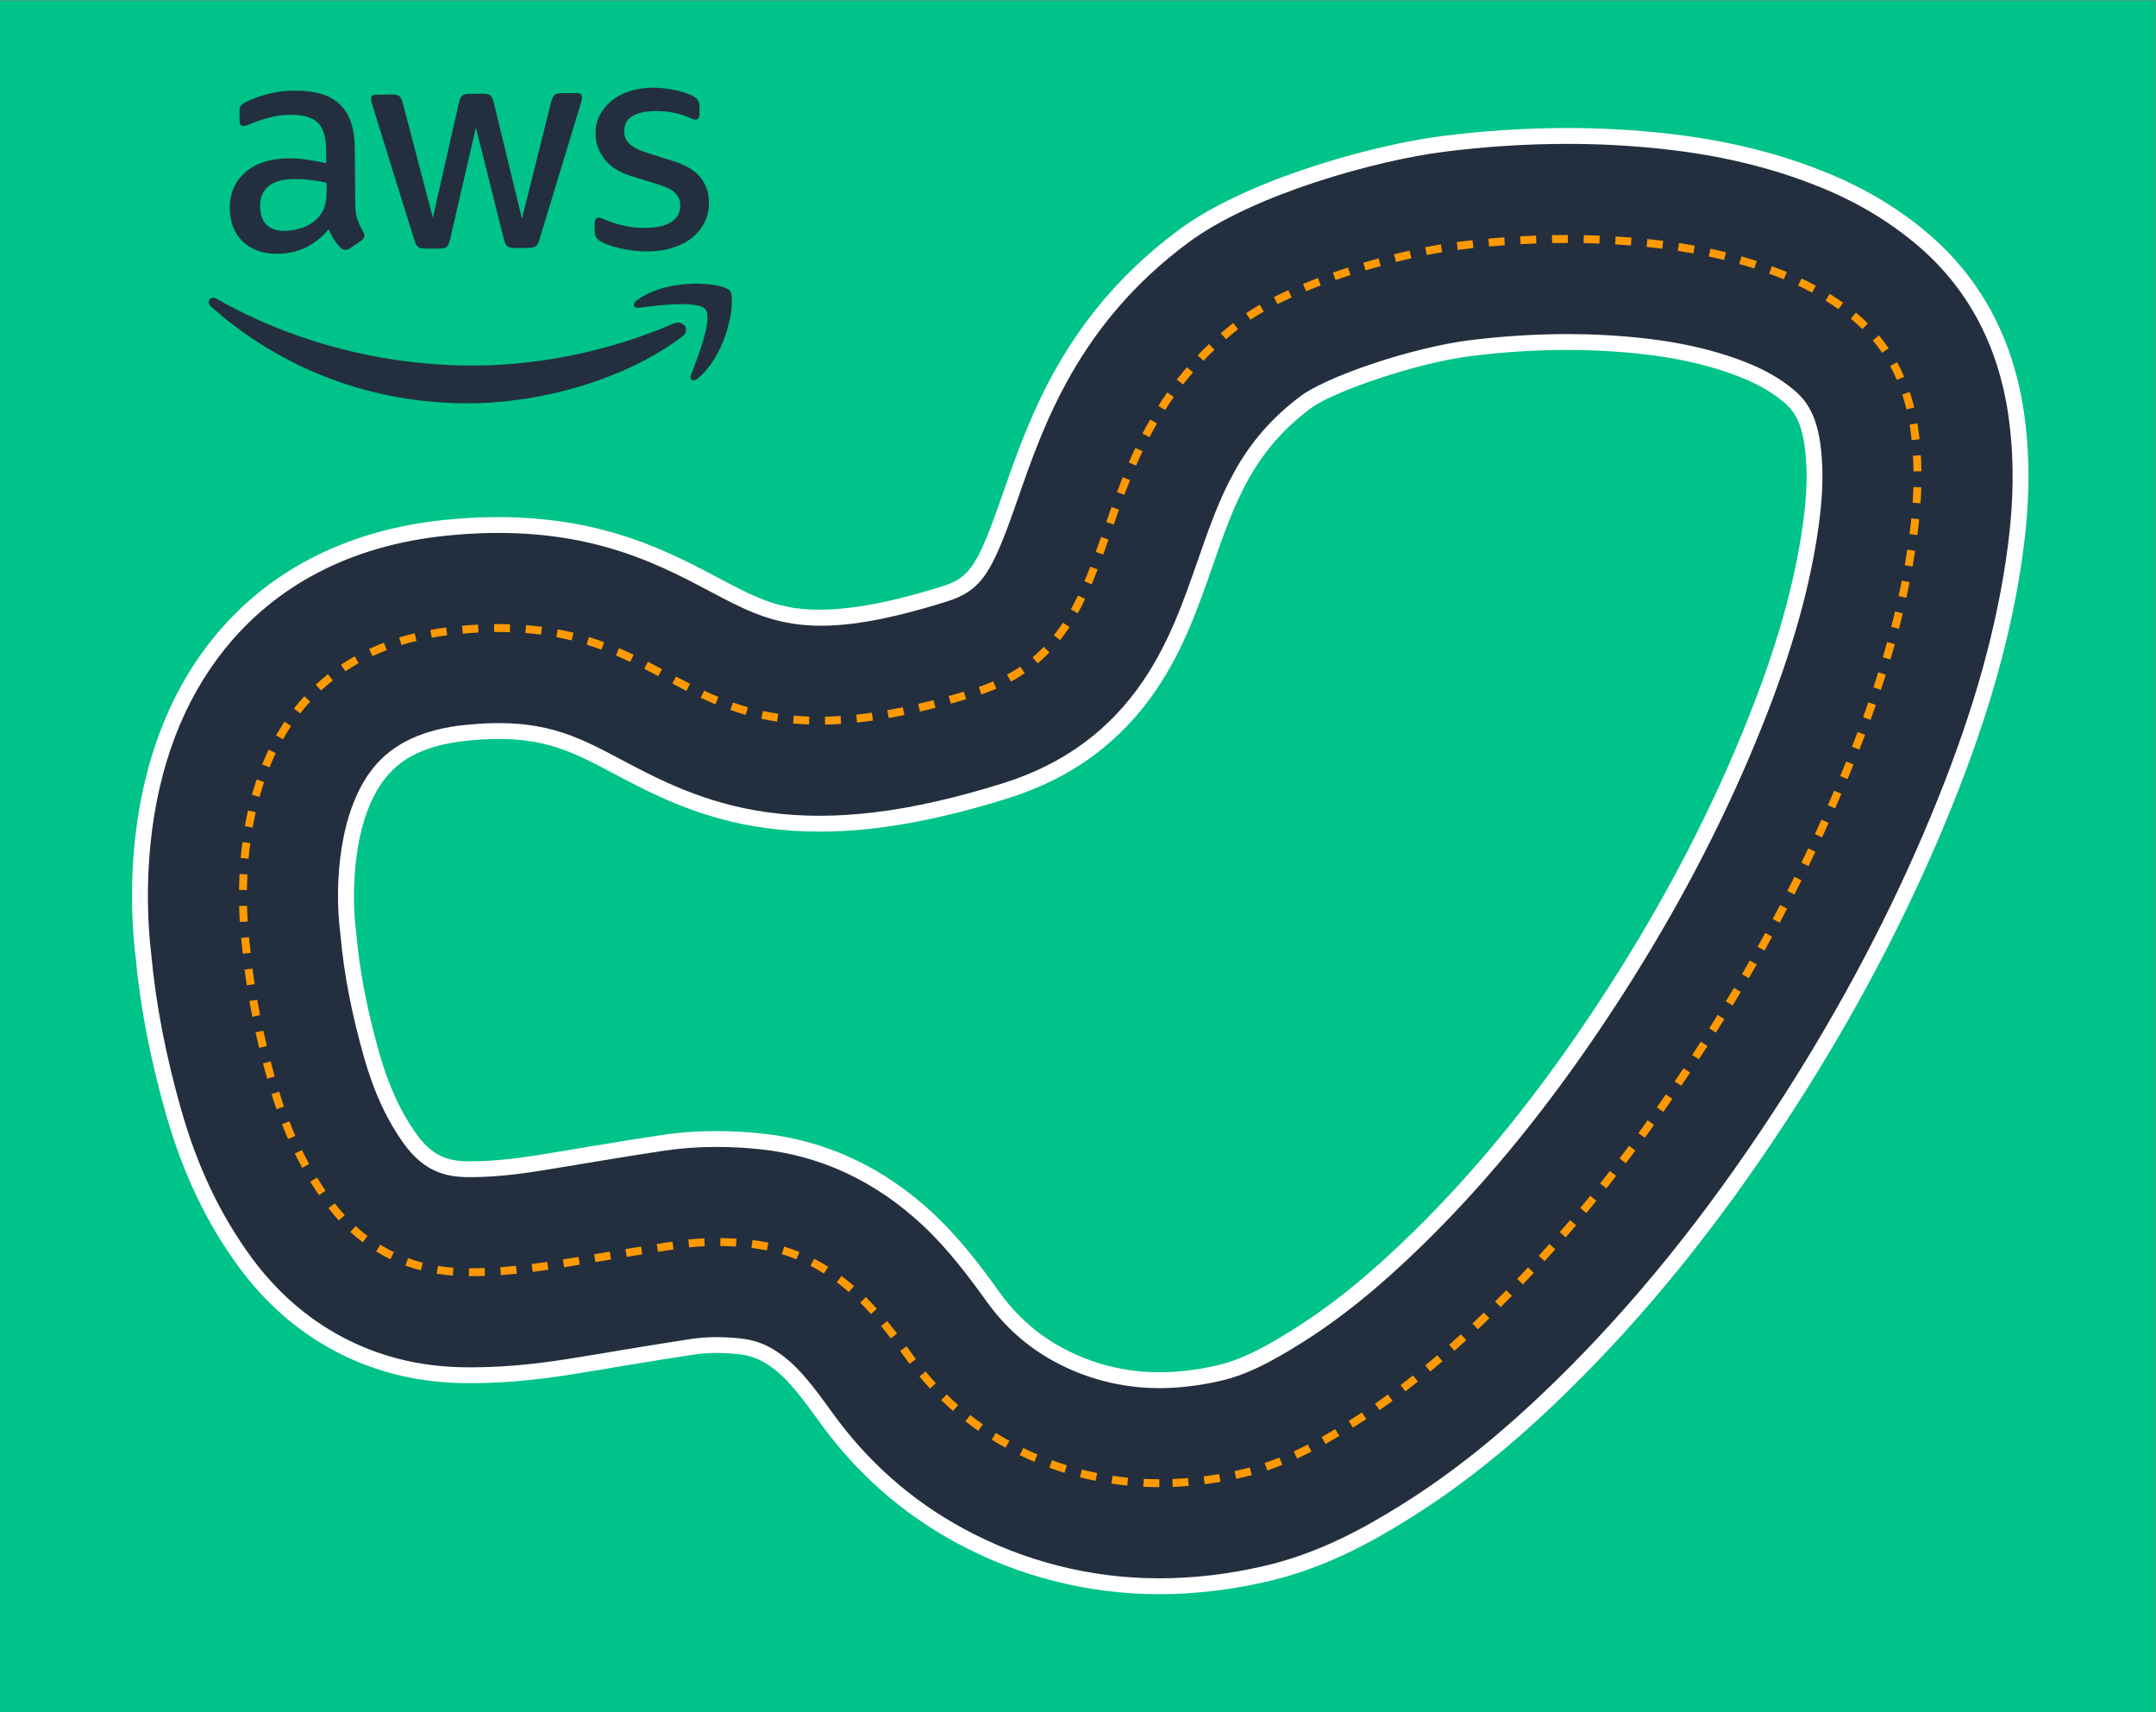 <?xml version="1.0" encoding="UTF-8" standalone="no"?>
<svg
   xmlns:dc="http://purl.org/dc/elements/1.1/"
   xmlns:cc="http://creativecommons.org/ns#"
   xmlns:rdf="http://www.w3.org/1999/02/22-rdf-syntax-ns#"
   xmlns:svg="http://www.w3.org/2000/svg"
   xmlns="http://www.w3.org/2000/svg"
   viewBox="0 0 3264 2592"
   height="2592"
   width="3264"
   xml:space="preserve"
   id="svg2"
   version="1.1"><rect x="0" y="0" width="3264" height="2592" fill="#808080" stroke="none"/><defs
     id="defs6"><clipPath
       id="clipPath20"
       clipPathUnits="userSpaceOnUse"><path
         id="path18"
         d="M 0,1944 H 2448 V 0 H 0 Z" /></clipPath></defs><g
     transform="matrix(1.333,0,0,-1.333,0,2592)"
     id="g10"><path
       id="path12"
       style="fill:#00c389;fill-opacity:1;fill-rule:nonzero;stroke:none"
       d="M 0,0 H 2448 V 1944 H 0 Z" /><g
       id="g14"><g
         clip-path="url(#clipPath20)"
         id="g16"><g
           transform="translate(403.479,1713.066)"
           id="g22"><path
             id="path24"
             style="fill:#232f3e;fill-opacity:1;fill-rule:nonzero;stroke:none"
             d="m 0,0 c 0.1,-7.4 0.9,-13.3 2.4,-17.6 1.5,-4.4 3.7,-9.1 6.5,-14.1 0.9,-1.6 1.4,-3.1 1.4,-4.5 0,-2.1 -1.2,-4 -3.8,-5.9 l -12.4,-8.4 c -1.8,-1.2 -3.6,-1.8 -5.2,-1.8 -2.1,0 -4,0.9 -5.9,2.7 -2.8,2.7 -5.2,5.8 -7.2,9.1 -2,3.3 -4,7.2 -6.1,11.5 -15.3,-18.3 -34.6,-27.6 -57.9,-27.8 -16.6,-0.1 -29.8,4.5 -39.5,13.9 -9.8,9.4 -14.7,22 -14.8,37.9 -0.1,16.8 5.8,30.4 17.7,40.8 11.9,10.3 28,15.6 48.3,15.8 6.7,0.1 13.7,-0.4 20.9,-1.4 7.3,-1 14.8,-2.4 22.7,-4.1 L -33,60.6 c -0.1,15 -3.3,25.5 -9.6,31.6 -6.3,6.1 -17,9 -32.2,8.9 -6.9,-0.1 -14,-1 -21.2,-2.8 -7.2,-1.8 -14.3,-4.1 -21.2,-6.9 -3.2,-1.4 -5.5,-2.3 -6.9,-2.6 -1.4,-0.4 -2.4,-0.5 -3.1,-0.5 -2.8,0 -4.2,2 -4.2,6.2 l -0.1,9.7 c 0,3.2 0.4,5.5 1.3,6.9 0.9,1.4 2.7,2.8 5.5,4.2 6.9,3.5 15.2,6.6 24.8,9.2 9.7,2.6 19.9,4 30.7,4 23.5,0.2 40.8,-5 51.8,-15.7 11,-10.6 16.6,-26.8 16.8,-48.5 z m -79.9,-30.8 c 6.5,0.1 13.2,1.3 20.4,3.8 7.1,2.5 13.3,6.7 18.6,12.8 3.2,3.7 5.4,7.9 6.6,12.7 1.2,4.7 1.8,10.4 1.8,17.1 l -0.1,8.3 c -5.8,1.3 -11.8,2.4 -18.2,3.1 -6.3,0.8 -12.5,1.1 -18.5,1.1 -13.1,-0.1 -22.9,-2.8 -29.3,-8.2 -6.4,-5.4 -9.6,-13 -9.5,-22.9 0.1,-9.2 2.6,-16.2 7.4,-20.9 4.8,-4.6 11.8,-6.9 20.8,-6.9 M 79,-50.9 c -3.5,0 -6,0.6 -7.6,1.8 -1.6,1.3 -3,3.8 -4.2,7.7 L 19.7,111.1 c -1.2,3.9 -1.8,6.6 -1.8,7.9 0,3.2 1.6,4.9 4.8,4.9 l 19.4,0.2 c 3.7,0 6.3,-0.6 7.8,-1.8 1.5,-1.3 2.9,-3.8 4,-7.7 l 34.2,-130.5 29.7,131 c 0.9,3.9 2.1,6.5 3.7,7.8 1.6,1.3 4.2,1.9 7.9,2 l 15.9,0.1 c 3.7,0 6.3,-0.6 8,-1.8 1.6,-1.3 2.9,-3.8 3.9,-7.8 l 32.1,-132.3 33.2,132.7 c 1.1,3.9 2.4,6.5 3.9,7.8 1.5,1.3 4.1,1.9 7.8,2 l 18.3,0.1 c 3.2,0 4.9,-1.6 4.9,-4.8 0,-0.9 -0.1,-2 -0.3,-3.1 -0.2,-1.2 -0.7,-2.8 -1.3,-4.9 L 209.3,-40.3 c -1.1,-3.9 -2.5,-6.5 -4.1,-7.8 -1.6,-1.3 -4.1,-1.9 -7.6,-2 l -16.9,-0.1 c -3.7,0 -6.3,0.6 -8,2 -1.6,1.4 -2.9,4 -3.9,7.9 L 137,86.7 107.6,-40.8 c -0.9,-3.9 -2.1,-6.6 -3.7,-8 -1.6,-1.4 -4.3,-2.1 -7.9,-2.1 z m 253.8,-3.2 c -10.4,-0.1 -20.5,1 -30.5,3.2 -9.9,2.2 -17.6,4.8 -22.9,7.8 -3.2,1.8 -5.3,3.6 -6.1,5.5 -0.8,1.8 -1.2,3.7 -1.3,5.5 l -0.1,10 c 0,4.1 1.4,6.2 4.4,6.3 1.2,0 2.4,-0.2 3.6,-0.7 1.3,-0.5 2.9,-1.1 5,-2 6.7,-2.9 14,-5.2 21.8,-6.7 7.8,-1.6 15.7,-2.3 23.5,-2.2 12.4,0.1 22.1,2.4 28.8,6.8 6.8,4.4 10.1,10.7 10.1,18.8 0,5.5 -1.9,10.1 -5.5,13.8 -3.6,3.7 -10.3,7.1 -20,10.2 L 314.8,31 c -14.6,4.5 -25.2,11.1 -31.8,19.8 -6.6,8.7 -10,18.2 -10.1,28.6 -0.1,8.3 1.7,15.6 5.2,22 3.5,6.4 8.2,11.8 14,16.4 5.8,4.5 12.7,8 20.5,10.4 7.8,2.4 16.1,3.6 24.9,3.7 4.4,0 8.8,-0.2 13.3,-0.8 4.5,-0.5 8.8,-1.3 12.8,-2.1 4,-0.9 7.8,-1.9 11.3,-3 3.5,-1.1 6.2,-2.3 8.3,-3.4 2.8,-1.6 4.7,-3.2 5.9,-4.8 1.2,-1.6 1.8,-3.8 1.8,-6.6 l 0.1,-9.3 c 0,-4.1 -1.5,-6.2 -4.4,-6.3 -1.6,0 -4.2,0.8 -7.6,2.4 -11.3,5 -24,7.4 -38.1,7.3 -11.3,-0.1 -20,-2 -26.2,-5.7 -6.2,-3.7 -9.3,-9.6 -9.2,-17.7 0,-5.5 2,-10.2 6,-14 3.9,-3.8 11.2,-7.3 21.9,-10.7 l 28.1,-8.8 c 14.3,-4.5 24.6,-10.8 30.8,-18.8 6.2,-8 9.3,-17.2 9.4,-27.6 0.1,-8.5 -1.6,-16.2 -5,-23 -3.4,-6.8 -8.1,-12.7 -14.2,-17.6 -6.1,-4.9 -13.4,-8.6 -21.9,-11.2 -8.3,-2.9 -17.6,-4.2 -27.8,-4.3" /></g><g
           transform="translate(774.479,1561.966)"
           id="g26"><path
             id="path28"
             style="fill:#232f3e;fill-opacity:1;fill-rule:evenodd;stroke:none"
             d="m 0,0 c -64.7,-48.5 -158.8,-74.8 -240,-75.5 -113.8,-0.9 -216.7,40.4 -294.8,109.8 -6.1,5.5 -0.8,13 6.6,8.8 84.1,-48 187.8,-76.5 294.7,-75.7 72.1,0.6 151.3,16.2 224,47.7 C 1.3,19.8 10.7,8 0,0" /></g><g
           transform="translate(801.279,1593.066)"
           id="g30"><path
             id="path32"
             style="fill:#232f3e;fill-opacity:1;fill-rule:evenodd;stroke:none"
             d="m 0,0 c -8.4,10.6 -55,4.6 -76,1.9 -6.3,-0.8 -7.4,4.7 -1.7,8.8 37,26.5 98.1,19.4 105.3,10.7 7.2,-8.8 -1.3,-70 -36,-99.5 -5.3,-4.5 -10.5,-2.2 -8.1,3.8 C -8.8,-54.7 8.4,-10.6 0,0" /></g><g
           transform="translate(865.55,657.202)"
           id="g34"><path
             id="path36"
             style="fill:#ffffff;fill-opacity:1;fill-rule:nonzero;stroke:none"
             d="m 0,0 c 72.57,-7.674 137.987,-38.226 194.432,-90.805 l 0.254,-0.237 c 30.467,-28.537 54.762,-61.146 75.142,-89.472 19.001,-26.425 42.654,-47.407 70.325,-62.393 l 0.362,-0.196 c 33.568,-18.322 71.614,-28.001 110.046,-28.001 0.126,0 0.251,0 0.379,10e-4 h 0.21 c 20.611,0 42.275,2.547 64.392,7.571 l 0.384,0.087 c 27.88,6.241 54.194,20.346 85.128,39.606 44.82,27.874 88.487,63.166 137.476,111.099 75.572,74.004 145.361,160.429 213.319,264.177 60.52,92.281 111.631,186.839 151.952,281.111 38.856,90.783 62.668,166.45 74.944,238.143 5.625,33.379 10.608,72.694 5.076,111.451 -4.253,28.97 -13.906,40.508 -23.709,48.656 l -0.204,0.17 c -13.608,11.359 -29.911,20.65 -49.843,28.404 l -0.198,0.077 c -42.589,16.652 -91.43,25.972 -153.704,29.331 l -0.293,0.016 c -12.984,0.732 -26.954,1.102 -41.519,1.102 -36.07,0 -73.198,-2.389 -110.352,-7.099 C 742.28,875.019 648.415,842.437 623.334,823.787 556.823,774.4 535.943,714.387 511.766,644.898 495.327,597.65 478.328,548.792 446.802,502.754 427.388,474.404 404.132,450 377.681,430.218 349.193,408.914 316.089,392.271 279.291,380.751 197.87,355.267 128.285,342.857 65.127,342.855 c -21.039,0 -41.355,1.376 -61.171,4.105 -75.302,10.368 -128.898,38.749 -171.962,61.553 -51.974,27.523 -86.311,45.707 -166.429,37.707 -57.801,-5.765 -80.998,-27.058 -93.418,-42.574 -37.392,-46.708 -38.637,-130.841 -33.478,-173.191 0.219,-1.798 0.358,-3.063 0.431,-3.768 l 0.134,-1.405 c 3.794,-41.812 12.312,-85.685 26.041,-134.126 10.653,-37.5 24.837,-68.052 43.342,-93.329 7.428,-10.153 15.617,-17.631 24.366,-22.26 8.397,-4.442 18.274,-6.735 30.176,-7.001 l 1.372,-0.038 c 0.91,-0.03 3.227,-0.03 4.919,-0.03 29.557,0 59.031,4.233 81.407,7.922 l 0.675,0.109 c 10.406,1.658 20.816,3.39 31.79,5.219 l 3.768,0.678 c 5.623,0.925 11.278,1.859 16.955,2.799 26.431,4.369 53.763,8.887 81.034,12.966 20.191,3.057 41.308,4.607 62.771,4.607 C -34.773,2.798 -17.229,1.856 0,0 m 450.562,-523.103 c -80.386,0 -160.057,20.269 -230.478,58.639 -61.377,33.253 -113.473,79.281 -154.834,136.804 -13.987,19.441 -28.825,39.538 -42.71,52.581 -20.635,19.178 -36.368,23.136 -49.04,24.476 l -0.339,0.037 c -8.347,0.905 -16.863,1.364 -25.311,1.364 -8.894,0 -17.338,-0.597 -25.097,-1.775 l -0.27,-0.04 c -25.397,-3.797 -51.8,-8.163 -77.334,-12.384 -5.219,-0.863 -10.419,-1.722 -15.592,-2.575 l -3.388,-0.611 c -11.331,-1.889 -23.044,-3.841 -34.694,-5.698 -31.813,-5.236 -74.366,-11.217 -122.025,-11.217 -3.465,0 -7.735,0 -12.514,0.145 -51.029,1.224 -98.731,13.395 -141.801,36.177 -42.789,22.643 -79.752,55.001 -109.879,96.185 -36.456,49.796 -63.422,106.516 -82.41,173.362 -17.867,63.037 -29.122,121.366 -34.413,178.328 -3.519,29.222 -6.51,75.163 -1.063,129.322 3.941,39.187 11.797,76.457 23.349,110.775 15.233,45.252 37.002,85.742 64.701,120.342 30.163,37.678 67.229,68.29 110.169,90.987 45.491,24.045 97.625,39.135 154.954,44.855 155.829,15.553 244.578,-31.444 309.381,-65.76 33.245,-17.604 57.265,-30.324 88.407,-34.612 40.638,-5.596 94.832,2.464 165.682,24.642 32.244,10.093 40.718,23.027 69.748,106.461 29.772,85.572 70.548,202.768 199.273,298.352 77.066,57.305 221.462,96.931 299.359,106.75 47.538,6.027 95.33,9.089 141.958,9.089 19.212,0 37.893,-0.502 55.529,-1.491 89.721,-4.852 163.315,-19.529 231.555,-46.183 45.8,-17.819 85.039,-40.649 119.958,-69.796 61.809,-51.457 99.441,-120.873 111.849,-206.323 l 0.041,-0.287 c 10.505,-73.526 2.264,-139.778 -6.089,-189.284 l -0.049,-0.291 c -15.696,-91.709 -44.822,-185.391 -91.66,-294.824 -46.12,-107.83 -104.287,-215.544 -172.873,-320.121 -77.992,-119.068 -159.062,-219.22 -247.805,-306.123 -62.484,-61.136 -119.863,-107.19 -180.616,-144.973 -43.321,-26.973 -96.587,-56.577 -162.833,-71.474 -40.331,-9.162 -80.702,-13.814 -119.998,-13.831 z" /></g><g
           transform="translate(863.657,639.302)"
           id="g38"><path
             id="path40"
             style="fill:#232f3e;fill-opacity:1;fill-rule:nonzero;stroke:none"
             d="m 0,0 c 68.604,-7.255 130.529,-36.215 184.057,-86.075 l 0.216,-0.203 c 29.287,-27.431 52.953,-59.212 72.836,-86.848 20.599,-28.646 46.285,-51.417 76.366,-67.708 l 0.31,-0.169 c 36.205,-19.761 77.232,-30.2 118.669,-30.2 0.136,0 0.272,0 0.409,10e-4 h 0.18 c 21.95,0 44.957,2.697 68.379,8.017 l 0.329,0.075 c 30.357,6.795 58.217,21.661 90.709,41.891 45.956,28.579 90.602,64.64 140.552,113.513 76.514,74.928 147.11,162.334 215.787,267.182 61.093,93.154 112.708,188.652 153.445,283.894 39.415,92.088 63.602,169.021 76.126,242.125 5.86,34.755 11.046,75.818 5.171,117.043 -5.136,35.144 -18.061,50.055 -30.031,60.003 l -0.174,0.146 c -15.13,12.629 -33.073,22.887 -54.851,31.36 l -0.17,0.067 c -44.428,17.37 -95.043,27.075 -159.289,30.541 l -0.251,0.013 c -13.32,0.75 -27.63,1.13 -42.531,1.13 -36.824,0 -74.713,-2.437 -112.616,-7.242 -28.878,-3.64 -69.943,-13.607 -107.246,-26.02 C 652.376,877.892 624.763,863.773 614.487,856.132 543.537,803.449 521.813,741.011 496.659,668.713 480.609,622.582 464.011,574.879 433.843,530.825 415.546,504.106 393.661,481.13 368.794,462.534 341.941,442.453 310.656,426.739 275.807,415.83 169.886,382.676 84.885,372.146 8.305,382.692 c -72.148,9.934 -124.183,37.489 -165.994,59.629 -52.896,28.011 -91.115,48.247 -176.641,39.711 -48.462,-4.834 -83.029,-20.939 -105.682,-49.237 -38.455,-48.035 -44.123,-130.551 -37.294,-186.616 0.199,-1.631 0.326,-2.78 0.391,-3.418 l 0.116,-1.205 c 3.896,-42.935 12.612,-87.882 26.65,-137.408 11.249,-39.601 26.346,-72.021 46.135,-99.053 9.048,-12.368 19.291,-21.622 30.471,-27.537 10.931,-5.783 23.43,-8.757 38.194,-9.087 l 1.176,-0.033 c 1.209,-0.04 3.399,-0.04 5.516,-0.04 30.864,0 61.282,4.362 84.335,8.162 l 0.578,0.093 c 10.514,1.675 21.473,3.499 32.114,5.273 l 3.537,0.638 c 5.627,0.926 11.285,1.862 16.967,2.801 26.335,4.355 53.562,8.856 80.667,12.911 19.339,2.935 39.595,4.422 60.202,4.422 C -33.509,2.698 -16.603,1.791 0,0 m 452.454,-487.202 c -77.437,0 -154.186,19.539 -222.006,56.522 -58.927,31.944 -108.95,76.16 -148.691,131.429 -14.524,20.186 -29.983,41.102 -45.059,55.247 -24.657,22.919 -44.699,27.646 -59.412,29.201 l -0.291,0.032 c -8.989,0.974 -18.158,1.469 -27.252,1.469 -9.795,0 -19.148,-0.666 -27.797,-1.978 l -0.232,-0.034 c -25.534,-3.819 -52.006,-8.195 -77.608,-12.427 -5.287,-0.875 -10.555,-1.745 -15.795,-2.609 l -3.209,-0.582 c -11.29,-1.881 -22.961,-3.827 -34.539,-5.672 -31.15,-5.13 -72.806,-10.998 -119.22,-10.998 -3.369,0 -7.528,0 -12.085,0.14 -48.215,1.158 -93.232,12.628 -133.814,34.094 -40.356,21.355 -75.263,51.936 -103.767,90.9 -35.176,48.048 -61.228,102.899 -79.623,167.655 -17.583,62.036 -28.647,119.382 -33.827,175.306 -4.82,39.862 -5.195,84.454 -1.055,125.623 8.892,88.411 37.219,162.992 84.193,221.67 28.613,35.741 63.781,64.784 104.529,86.321 43.422,22.952 93.327,37.371 148.329,42.857 66.519,6.641 125.698,2.33 180.907,-13.177 48.45,-13.609 85.539,-33.249 118.263,-50.578 67.963,-35.989 112.863,-59.765 267.89,-11.241 41.169,12.886 52.176,33.813 81.371,117.724 29.005,83.364 68.727,197.535 193.004,289.815 74.457,55.366 214.931,93.77 290.879,103.344 46.802,5.934 93.833,8.947 139.707,8.947 18.93,0 37.324,-0.494 54.667,-1.47 87.713,-4.752 159.508,-19.047 225.89,-44.978 43.889,-17.076 81.441,-38.898 114.8,-66.716 58.393,-48.541 93.959,-114.219 105.721,-195.216 l 0.035,-0.245 c 10.153,-71.067 2.116,-135.526 -6.019,-183.743 l -0.043,-0.25 C 1395.844,558.899 1367.098,466.503 1320.831,358.402 1275.124,251.539 1217.46,144.765 1149.454,41.069 1072.175,-76.907 991.911,-176.08 904.106,-262.064 842.589,-322.255 786.189,-367.539 726.579,-404.612 c -42.074,-26.196 -93.714,-54.925 -157.392,-69.225 -39.008,-8.854 -78.023,-13.35 -115.964,-13.365 z" /></g><g
           transform="translate(1762.753,1668.446)"
           id="g42"><path
             id="path44"
             style="fill:#ff9900;fill-opacity:1;fill-rule:nonzero;stroke:none"
             d="M 0,0 -0.162,8.999 C 5.59,9.102 11.413,9.154 17.147,9.154 l 0.78,-10e-4 -0.018,-9 -0.762,0.001 C 11.467,0.154 5.697,0.102 0,0 m 53.725,-0.568 c -5.824,0.238 -11.845,0.42 -17.897,0.54 l 0.178,8.998 c 6.115,-0.121 12.2,-0.305 18.088,-0.546 z m -89.536,-0.735 -0.49,8.987 c 6.015,0.328 12.092,0.605 18.062,0.822 l 0.328,-8.994 c -5.916,-0.215 -11.939,-0.49 -17.9,-0.815 m 125.29,-1.434 c -5.832,0.466 -11.843,0.885 -17.866,1.248 l 0.541,8.984 C 78.235,7.129 84.305,6.705 90.196,6.234 Z m -161.034,-1.16 -0.81,8.962 c 5.98,0.542 12.043,1.036 18.019,1.47 l 0.653,-8.976 c -5.924,-0.431 -11.933,-0.92 -17.862,-1.456 m 196.64,-2.47 c -5.809,0.729 -11.789,1.407 -17.777,2.015 l 0.91,8.955 c 6.057,-0.616 12.11,-1.302 17.988,-2.04 z m -232.273,-1.38 -1.122,8.93 c 5.967,0.749 12.008,1.454 17.956,2.097 l 0.967,-8.948 c -5.897,-0.638 -11.886,-1.337 -17.801,-2.079 m 267.613,-4.005 c -5.752,1.04 -11.684,2.026 -17.628,2.93 l 1.351,8.898 c 6.029,-0.916 12.044,-1.917 17.88,-2.972 z m -302.839,-1.778 -1.758,8.826 c 6.133,1.222 12.143,2.322 17.862,3.271 l 1.473,-8.879 c -5.625,-0.933 -11.539,-2.016 -17.577,-3.218 m 337.764,-5.657 c -5.693,1.404 -11.547,2.747 -17.4,3.991 l 1.871,8.803 c 5.949,-1.264 11.898,-2.628 17.685,-4.056 z m -372.674,-2.256 -2.201,8.727 c 5.929,1.496 11.857,2.918 17.619,4.226 l 1.993,-8.776 c -5.691,-1.293 -11.55,-2.698 -17.411,-4.177 m 407,-7.489 c -5.601,1.809 -11.347,3.55 -17.079,5.175 l 2.455,8.659 c 5.836,-1.654 11.686,-3.428 17.389,-5.269 z m -441.536,-2.04 -2.582,8.622 c 5.772,1.728 11.628,3.413 17.406,5.006 l 2.392,-8.676 c -5.714,-1.576 -11.507,-3.242 -17.216,-4.952 m 475.028,-10.167 c -2.064,0.847 -4.147,1.68 -6.253,2.499 -3.42,1.337 -6.906,2.654 -10.369,3.915 l 3.082,8.456 c 3.528,-1.285 7.08,-2.627 10.558,-3.986 2.149,-0.837 4.284,-1.69 6.398,-2.557 z m -509.112,-0.86 -2.965,8.498 c 5.628,1.963 11.406,3.905 17.175,5.769 l 2.767,-8.564 c -5.702,-1.843 -11.414,-3.762 -16.977,-5.703 m -33.466,-12.653 -3.418,8.325 c 5.421,2.226 11.1,4.461 16.882,6.643 l 3.177,-8.42 c -5.7,-2.152 -11.299,-4.355 -16.641,-6.548 m 574.658,-1.673 c -5.102,2.776 -10.426,5.476 -15.823,8.026 l 3.844,8.137 c 5.551,-2.622 11.029,-5.4 16.28,-8.257 z m -607.159,-13.03 -4.043,8.04 c 5.166,2.598 10.697,5.228 16.438,7.816 l 3.7,-8.205 c -5.626,-2.536 -11.041,-5.11 -16.095,-7.651 m 637.163,-5.775 c -4.738,3.409 -9.684,6.73 -14.699,9.87 l 4.775,7.628 c 5.179,-3.242 10.286,-6.671 15.18,-10.193 z m -667.717,-12.022 -5.139,7.388 c 4.64,3.228 9.875,6.526 15.557,9.804 l 4.496,-7.796 c -5.463,-3.152 -10.481,-6.313 -14.914,-9.396 m 694.843,-10.523 c -3.722,3.66 -7.694,7.249 -11.807,10.668 -0.435,0.363 -0.864,0.719 -1.295,1.073 l 5.719,6.95 c 0.446,-0.368 0.891,-0.736 1.335,-1.107 4.299,-3.573 8.459,-7.332 12.358,-11.168 z m -722.675,-11.493 -5.902,6.793 c 4.52,3.928 9.229,7.834 13.996,11.612 l 5.59,-7.054 c -4.661,-3.693 -9.265,-7.513 -13.684,-11.351 m 745.136,-15.407 c -3.266,4.817 -6.818,9.528 -10.558,14.004 l 6.906,5.77 c 3.932,-4.704 7.667,-9.658 11.101,-14.723 z m -770.804,-9.113 -6.521,6.201 c 4.144,4.36 8.466,8.69 12.846,12.872 l 6.215,-6.51 c -4.275,-4.082 -8.494,-8.309 -12.54,-12.563 m 787.53,-21.701 c -2.306,5.428 -4.87,10.751 -7.619,15.823 l 7.912,4.289 c 2.884,-5.321 5.573,-10.904 7.991,-16.592 z m -810.685,-5.189 -7.102,5.53 c 3.713,4.768 7.591,9.503 11.527,14.074 l 6.82,-5.872 c -3.84,-4.46 -7.623,-9.079 -11.245,-13.732 m 821.618,-28.274 c -1.392,5.8 -2.997,11.513 -4.774,16.978 l 8.558,2.783 c 1.851,-5.69 3.522,-11.633 4.968,-17.662 z m -842.042,-0.767 -7.6,4.821 c 3.251,5.126 6.651,10.215 10.102,15.126 l 7.363,-5.176 c -3.37,-4.795 -6.689,-9.764 -9.865,-14.771 m -17.693,-30.848 -7.991,4.143 c 2.822,5.441 5.748,10.809 8.697,15.955 l 7.808,-4.474 c -2.885,-5.038 -5.751,-10.294 -8.514,-15.624 m 865.614,-3.29 c -0.427,3.971 -0.927,7.967 -1.485,11.875 -0.278,1.909 -0.574,3.814 -0.889,5.703 l 8.877,1.481 c 0.326,-1.951 0.632,-3.918 0.92,-5.902 0.574,-4.02 1.087,-8.119 1.525,-12.193 z m -880.837,-28.946 -8.264,3.564 c 2.447,5.672 4.954,11.236 7.453,16.538 l 8.141,-3.836 c -2.456,-5.212 -4.923,-10.685 -7.33,-16.266 m 882.935,-6.56 c -0.08,5.996 -0.292,11.981 -0.632,17.786 l 8.984,0.526 c 0.348,-5.941 0.566,-12.061 0.648,-18.192 z m -896.215,-26.648 -8.43,3.152 c 2.237,5.983 4.366,11.505 6.51,16.882 l 8.359,-3.332 c -2.118,-5.317 -4.224,-10.78 -6.439,-16.702 m 904.203,-9.568 -8.981,0.596 c 0.399,6.004 0.685,11.996 0.851,17.81 l 8.996,-0.257 c -0.169,-5.926 -0.461,-12.033 -0.866,-18.149 m -916.315,-24.227 -8.498,2.963 c 1.621,4.651 3.768,10.788 5.99,17.011 l 8.476,-3.027 c -2.212,-6.195 -4.351,-12.311 -5.968,-16.947 m 912.713,-11.875 -8.924,1.164 c 0.787,6.028 1.478,12 2.056,17.749 l 8.955,-0.9 c -0.587,-5.837 -1.289,-11.897 -2.087,-18.013 m -924.668,-22.139 -8.464,3.059 c 1.772,4.903 3.678,10.28 6,16.922 l 8.496,-2.97 c -2.332,-6.672 -4.249,-12.078 -6.032,-17.011 m 919.146,-13.629 -8.861,1.572 c 0.283,1.598 0.561,3.194 0.834,4.79 0.767,4.55 1.451,8.759 2.086,12.859 l 8.894,-1.38 c -0.642,-4.139 -1.331,-8.387 -2.107,-12.987 -0.279,-1.624 -0.559,-3.238 -0.846,-4.854 m -932.228,-20.157 -8.29,3.504 c 2.183,5.166 4.364,10.582 6.664,16.559 l 8.399,-3.234 c -2.336,-6.068 -4.552,-11.573 -6.773,-16.829 m 925.208,-15.327 -8.793,1.922 c 1.274,5.824 2.502,11.723 3.653,17.532 l 8.828,-1.747 c -1.161,-5.868 -2.403,-11.825 -3.688,-17.707 m -940.986,-17.51 -7.875,4.357 c 2.727,4.93 5.447,10.231 8.084,15.756 l 8.123,-3.877 c -2.715,-5.686 -5.518,-11.149 -8.332,-16.236 m 932.592,-17.665 -8.715,2.251 c 1.497,5.796 2.952,11.645 4.323,17.386 l 8.754,-2.091 c -1.384,-5.794 -2.851,-11.698 -4.362,-17.546 m -1577.66,-3.845 c -4.135,0.129 -8.382,0.195 -12.624,0.195 -1.727,0.018 -3.428,-0.01 -5.161,-0.031 l -0.11,9 c 1.771,0.022 3.499,0.038 5.273,0.031 4.334,0 8.676,-0.067 12.904,-0.2 z m -53.396,-1.655 -0.784,8.966 c 6.105,0.534 12.2,0.96 18.116,1.266 l 0.465,-8.988 c -5.81,-0.3 -11.798,-0.719 -17.797,-1.244 m 88.759,-1.172 c -5.759,0.758 -11.693,1.382 -17.636,1.853 l 0.711,8.972 c 6.098,-0.484 12.188,-1.124 18.1,-1.902 z m -124.003,-3.464 -1.622,8.853 c 5.863,1.074 11.918,2.02 17.997,2.812 l 1.163,-8.924 c -5.926,-0.772 -11.827,-1.694 -17.538,-2.741 m 713.595,-2.771 -7.069,5.571 c 3.517,4.462 6.956,9.255 10.223,14.245 l 7.53,-4.93 c -3.41,-5.209 -7.005,-10.218 -10.684,-14.886 m -554.79,-0.324 c -5.687,1.41 -11.51,2.678 -17.304,3.768 l 1.664,8.845 c 5.962,-1.122 11.953,-2.426 17.806,-3.878 z m -193.205,-5.256 -2.647,8.603 c 5.712,1.757 11.632,3.379 17.596,4.822 l 2.117,-8.748 c -5.787,-1.399 -11.529,-2.973 -17.066,-4.677 m 227.047,-5.203 c -5.585,2.068 -11.231,3.988 -16.781,5.706 l 2.661,8.597 c 5.706,-1.766 11.508,-3.738 17.246,-5.864 z m -260.021,-7.402 -3.793,8.163 c 5.446,2.53 11.114,4.922 16.846,7.109 l 3.208,-8.409 c -5.535,-2.112 -11.006,-4.42 -16.261,-6.863 m 1724.013,-3.744 -8.631,2.552 c 1.697,5.739 3.358,11.535 4.938,17.229 l 8.672,-2.407 c -1.594,-5.742 -3.268,-11.587 -4.979,-17.374 m -1431.281,-2.762 c -5.652,2.683 -10.958,5.08 -16.22,7.327 l 3.534,8.277 c 5.372,-2.294 10.785,-4.739 16.547,-7.475 z m 462.744,-1.753 -5.801,6.88 c 4.415,3.723 8.701,7.739 12.74,11.937 l 6.486,-6.239 c -4.255,-4.424 -8.772,-8.656 -13.425,-12.578 m -786.204,-8.948 -4.993,7.487 c 5.026,3.353 10.284,6.568 15.628,9.557 l 4.394,-7.855 c -5.14,-2.875 -10.197,-5.966 -15.029,-9.189 m 355.369,-5.474 c -4.341,2.291 -10.071,5.301 -15.898,8.272 l 4.088,8.018 c 5.876,-2.996 11.643,-6.026 16.01,-8.33 z m 400.484,-6.221 -4.296,7.909 c 5.166,2.805 10.19,5.86 14.933,9.078 l 5.053,-7.446 c -4.986,-3.384 -10.265,-6.595 -15.69,-9.541 m 988.091,-9.327 -8.547,2.822 c 1.883,5.704 3.73,11.446 5.491,17.068 l 8.588,-2.691 c -1.773,-5.663 -3.635,-11.451 -5.532,-17.199 m -1771.549,-0.791 -6.134,6.586 c 4.453,4.148 9.135,8.165 13.915,11.942 l 5.579,-7.062 c -4.59,-3.626 -9.084,-7.484 -13.36,-11.466 m 414.917,-0.365 c -4.719,2.383 -9.664,4.942 -16.035,8.294 l 4.192,7.964 c 6.324,-3.328 11.228,-5.864 15.901,-8.224 z m 334.984,-4.086 -2.903,8.518 c 5.648,1.926 11.167,4.048 16.402,6.31 l 3.569,-8.262 c -5.453,-2.356 -11.196,-4.565 -17.068,-6.566 m -34.686,-10.479 -2.428,8.666 c 5.624,1.575 11.412,3.257 17.202,4.997 l 2.591,-8.619 c -5.844,-1.756 -11.687,-3.453 -17.365,-5.044 m -267.365,-0.687 c -5.409,2.232 -10.851,4.627 -16.636,7.322 l 3.8,8.158 c 5.663,-2.638 10.985,-4.98 16.269,-7.16 z m 232.315,-8.334 -2.043,8.765 c 5.676,1.324 11.523,2.76 17.376,4.269 l 2.247,-8.715 c -5.921,-1.526 -11.835,-2.979 -17.58,-4.319 m -703.917,-2.037 -7.103,5.527 c 3.758,4.829 7.735,9.545 11.819,14.016 l 6.645,-6.07 c -3.925,-4.297 -7.748,-8.83 -11.361,-13.473 m 506.01,-1.632 c -5.756,1.629 -11.607,3.481 -17.39,5.506 l 2.973,8.494 c 5.612,-1.964 11.287,-3.761 16.867,-5.34 z m 162.411,-3.627 -1.561,8.864 c 5.731,1.009 11.635,2.139 17.55,3.357 l 1.816,-8.814 c -5.999,-1.237 -11.99,-2.383 -17.805,-3.407 m 1115.075,-2.099 -8.465,3.058 c 2.028,5.612 4.039,11.302 5.98,16.911 l 8.506,-2.942 c -1.954,-5.648 -3.98,-11.376 -6.021,-17.027 m -1241.824,-1.952 c -6.019,0.901 -12.059,2.002 -17.952,3.271 l 1.894,8.798 c 5.708,-1.229 11.56,-2.295 17.391,-3.169 z m 90.811,-1.055 -0.946,8.95 c 5.769,0.61 11.723,1.352 17.695,2.204 l 1.272,-8.909 c -6.08,-0.868 -12.143,-1.624 -18.021,-2.245 m -54.523,-2.191 c -6.125,0.198 -12.242,0.566 -18.183,1.093 l 0.795,8.965 c 5.774,-0.512 11.722,-0.87 17.679,-1.063 z m 18.222,-0.119 -0.166,8.998 c 5.788,0.107 11.768,0.358 17.773,0.745 l 0.579,-8.981 c -6.141,-0.396 -12.26,-0.653 -18.186,-0.762 m -615.703,-16.719 -7.838,4.422 c 3.017,5.348 6.234,10.602 9.562,15.619 l 7.5,-4.975 c -3.209,-4.837 -6.312,-9.906 -9.224,-15.066 m 1790.334,-11.768 -8.388,3.263 c 2.181,5.61 4.338,11.249 6.407,16.762 l 8.426,-3.163 c -2.082,-5.546 -4.25,-11.219 -6.445,-16.862 m -1805.627,-20.143 -8.348,3.365 c 2.296,5.695 4.773,11.325 7.361,16.736 l 8.119,-3.885 c -2.507,-5.24 -4.907,-10.696 -7.132,-16.216 m 1792.177,-13.349 -8.316,3.442 c 2.289,5.529 4.569,11.122 6.778,16.622 l 8.352,-3.354 c -2.221,-5.53 -4.514,-11.152 -6.814,-16.71 m -1803.528,-20.278 -8.671,2.406 c 1.639,5.91 3.439,11.781 5.347,17.449 l 8.53,-2.872 c -1.857,-5.514 -3.608,-11.229 -5.206,-16.983 m 1789.421,-12.921 -8.248,3.601 c 1.729,3.962 3.441,7.923 5.135,11.883 0.657,1.537 1.311,3.069 1.961,4.598 l 8.283,-3.521 c -0.654,-1.535 -1.31,-3.074 -1.969,-4.616 -1.703,-3.981 -3.423,-7.963 -5.162,-11.945 m -1797.221,-21.793 -8.864,1.557 c 1.058,6.026 2.257,12.038 3.564,17.872 l 8.783,-1.968 c -1.277,-5.698 -2.449,-11.572 -3.483,-17.461 m 1782.449,-11.123 -8.173,3.768 c 2.496,5.414 4.996,10.91 7.431,16.338 l 8.211,-3.685 c -2.447,-5.455 -4.961,-10.98 -7.469,-16.421 m -1787.096,-24.223 -8.964,0.804 c 0.545,6.076 1.215,12.164 1.993,18.096 l 8.923,-1.17 c -0.761,-5.811 -1.418,-11.776 -1.952,-17.73 m 1771.674,-8.39 -8.098,3.928 c 2.588,5.335 5.197,10.783 7.755,16.188 l 8.135,-3.848 c -2.57,-5.432 -5.192,-10.906 -7.792,-16.268 m -1773.487,-27.262 -8.999,0.119 c 0.08,6.066 0.275,12.184 0.578,18.186 l 8.989,-0.455 c -0.298,-5.89 -0.489,-11.896 -0.568,-17.85 m 1757.432,-5.042 -8.022,4.082 c 2.721,5.346 5.435,10.742 8.067,16.037 l 8.059,-4.006 c -2.644,-5.32 -5.371,-10.742 -8.104,-16.113 m -1765.574,-31.17 c -0.364,5.972 -0.621,12.08 -0.764,18.156 l 8.998,0.211 c 0.14,-5.964 0.392,-11.959 0.75,-17.818 z m 1748.909,-0.823 -7.944,4.232 c 2.807,5.267 5.623,10.611 8.369,15.883 l 7.982,-4.158 c -2.76,-5.297 -5.588,-10.666 -8.407,-15.957 m -17.252,-31.676 -7.865,4.376 c 2.925,5.258 5.839,10.55 8.66,15.728 l 7.904,-4.305 c -2.834,-5.202 -5.761,-10.518 -8.699,-15.799 m -1728.291,-3.542 c -0.32,3.091 -0.62,6.175 -0.9,9.251 -0.018,0.18 -0.069,0.591 -0.14,1.176 -0.184,1.506 -0.491,4.025 -0.848,7.48 l 8.952,0.926 c 0.349,-3.374 0.65,-5.842 0.83,-7.317 0.081,-0.667 0.138,-1.138 0.164,-1.4 0.282,-3.09 0.578,-6.135 0.894,-9.188 z m 1710.464,-27.813 -7.785,4.517 c 3.027,5.217 6.036,10.455 8.943,15.569 l 7.824,-4.448 c -2.921,-5.137 -5.942,-10.398 -8.982,-15.638 m -1705.853,-8.109 c -0.913,5.989 -1.762,12.022 -2.521,17.933 l 8.926,1.146 c 0.751,-5.84 1.589,-11.803 2.493,-17.721 z m 1687.472,-22.922 -7.703,4.655 c 3.108,5.144 6.21,10.329 9.217,15.407 l 7.745,-4.586 c -3.022,-5.102 -6.137,-10.309 -9.259,-15.476 m -1681.209,-12.739 c -1.176,5.938 -2.296,11.925 -3.328,17.793 l 8.864,1.559 c 1.021,-5.806 2.129,-11.728 3.292,-17.604 z m 1662.287,-17.966 -7.621,4.789 c 3.175,5.052 6.366,10.181 9.486,15.244 l 7.662,-4.72 c -3.133,-5.086 -6.34,-10.238 -9.527,-15.313 m -1654.544,-17.368 c -1.411,5.888 -2.771,11.818 -4.046,17.627 l 8.791,1.928 c 1.262,-5.752 2.61,-11.626 4.007,-17.459 z m 1635.098,-13.005 -7.537,4.918 c 3.248,4.98 6.527,10.054 9.746,15.081 l 7.58,-4.853 c -3.233,-5.048 -6.527,-10.144 -9.789,-15.146 m -1626.052,-22 c -1.622,5.861 -3.194,11.735 -4.675,17.459 l 8.713,2.254 c 1.468,-5.677 3.028,-11.501 4.636,-17.312 z m 1606.11,-8.054 -7.459,5.037 c 3.326,4.924 6.688,9.946 9.992,14.926 l 7.5,-4.974 c -3.318,-5.001 -6.693,-10.044 -10.033,-14.989 M -1448.728,-983.6 c -1.937,5.615 -3.824,11.425 -5.612,17.268 l 8.607,2.633 c 1.756,-5.742 3.611,-11.451 5.513,-16.967 z m 1575.011,-3.1 -7.369,5.168 c 3.413,4.866 6.86,9.828 10.247,14.75 l 7.414,-5.103 c -3.401,-4.943 -6.864,-9.927 -10.292,-14.815 m -20.991,-29.346 -7.271,5.305 c 3.491,4.785 7.029,9.682 10.514,14.556 l 7.32,-5.236 c -3.501,-4.895 -7.055,-9.816 -10.563,-14.625 m -1540.85,-1.43 c -2.387,5.471 -4.716,11.128 -6.923,16.814 l 8.39,3.256 c 2.162,-5.571 4.444,-11.113 6.782,-16.47 z m 1519.298,-27.513 -7.166,5.445 c 3.614,4.754 7.244,9.581 10.793,14.349 l 7.219,-5.375 c -3.566,-4.79 -7.215,-9.642 -10.846,-14.419 m -1503.277,-5.162 c -2.883,5.255 -5.704,10.692 -8.382,16.161 l 8.082,3.959 c 2.618,-5.345 5.374,-10.657 8.19,-15.79 z m 1481.145,-23.345 -7.05,5.592 c 3.682,4.644 7.411,9.396 11.081,14.124 l 7.109,-5.52 c -3.688,-4.751 -7.436,-9.528 -11.14,-14.196 m -1462.087,-7.694 c -3.408,4.977 -6.743,10.122 -9.913,15.288 l 7.672,4.707 c 3.091,-5.04 6.344,-10.057 9.667,-14.911 z m 1439.33,-20.371 -6.928,5.745 c 3.814,4.6 7.646,9.275 11.39,13.894 l 6.992,-5.668 c -3.765,-4.644 -7.618,-9.345 -11.454,-13.971 m -1416.763,-8.445 c -4.078,4.443 -8.064,9.162 -11.846,14.029 l 7.106,5.523 c 3.632,-4.674 7.458,-9.204 11.37,-13.464 z m 1393.395,-19.109 -6.796,5.899 c 3.865,4.452 7.799,9.039 11.696,13.633 l 6.863,-5.82 c -3.917,-4.62 -7.875,-9.234 -11.763,-13.712 m -1366.234,-5.656 c -4.84,3.659 -9.601,7.621 -14.149,11.776 l 6.069,6.644 c 4.345,-3.967 8.889,-7.75 13.506,-11.24 z m 423.823,-4.879 c -5.883,0.37 -11.858,0.597 -17.761,0.673 l 0.117,9 c 6.052,-0.079 12.178,-0.311 18.21,-0.691 z m -53.186,-0.847 -0.928,8.951 c 5.94,0.616 12.073,1.06 18.226,1.318 l 0.378,-8.992 c -5.97,-0.251 -11.917,-0.68 -17.676,-1.277 m 88.268,-3.458 c -5.669,1.154 -11.516,2.079 -17.38,2.747 l 1.019,8.941 c 6.124,-0.697 12.233,-1.663 18.158,-2.87 z m -123.659,-1.649 -1.4,8.89 c 5.947,0.936 11.889,1.857 17.816,2.754 l 1.347,-8.898 c -5.909,-0.896 -11.834,-1.813 -17.763,-2.746 m -35.512,-5.728 -1.459,8.881 c 5.915,0.972 11.845,1.939 17.778,2.898 l 1.436,-8.885 c -5.926,-0.957 -11.847,-1.924 -17.755,-2.894 m -268.339,-2.679 c -1.982,0.959 -3.968,1.964 -5.902,2.989 -3.462,1.831 -6.92,3.804 -10.276,5.863 l 4.706,7.672 c 3.195,-1.96 6.485,-3.838 9.78,-5.581 1.839,-0.974 3.725,-1.929 5.609,-2.839 z m 461.129,-0.073 c -5.414,2.194 -10.991,4.159 -16.574,5.841 l 2.594,8.617 c 5.849,-1.761 11.689,-3.818 17.36,-6.116 z m 849.717,-2.042 -6.658,6.057 c 4.009,4.407 8.049,8.901 12.006,13.355 l 6.728,-5.976 c -3.98,-4.482 -8.044,-9.002 -12.076,-13.436 m -1078.026,-1.067 -1.464,8.88 17.758,2.933 1.469,-8.879 z m -35.532,-5.905 -1.425,8.887 c 5.894,0.945 11.812,1.916 17.742,2.898 l 1.47,-8.878 c -5.945,-0.985 -11.878,-1.959 -17.787,-2.907 m -162.71,-3.577 c -5.962,1.545 -11.882,3.387 -17.597,5.477 l 3.09,8.453 c 5.443,-1.99 11.083,-3.745 16.764,-5.217 z m 126.958,-1.751 -1.141,8.928 c 5.735,0.732 11.535,1.543 17.73,2.476 l 1.339,-8.901 c -6.261,-0.942 -12.126,-1.761 -17.928,-2.503 m 330.851,-1.741 c -5.001,3.151 -10.143,6.093 -15.281,8.741 l 4.123,8 c 5.368,-2.766 10.737,-5.838 15.957,-9.127 z m -366.931,-1.863 -0.623,8.978 c 5.795,0.403 11.783,0.913 17.796,1.519 l 0.902,-8.955 c -6.105,-0.615 -12.187,-1.133 -18.075,-1.542 m -54.596,-0.563 c -6.16,0.455 -12.304,1.175 -18.261,2.14 l 1.44,8.885 c 5.701,-0.924 11.583,-1.614 17.484,-2.05 z m 20.744,-0.653 h -2.437 l 0.022,9 h 2.414 c 5.033,0 10.222,0.091 15.42,0.267 l 0.306,-8.994 c -5.299,-0.18 -10.59,-0.272 -15.725,-0.273 m 1194.61,-9.31 -6.509,6.215 c 4.14,4.337 8.285,8.732 12.319,13.062 l 6.585,-6.135 c -4.059,-4.357 -8.23,-8.778 -12.395,-13.142 m -765.555,-8.707 c -4.511,3.914 -9.137,7.648 -13.748,11.097 l 5.391,7.207 c 4.784,-3.579 9.58,-7.45 14.255,-11.507 z m 740.288,-17.111 -6.354,6.375 c 4.197,4.182 8.448,8.472 12.636,12.751 l 6.432,-6.295 c -4.214,-4.307 -8.492,-8.623 -12.714,-12.831 m -715.206,-7.859 c -4.085,4.595 -8.172,8.944 -12.148,12.922 l 6.367,6.362 c 4.099,-4.102 8.308,-8.579 12.509,-13.306 z m 689.297,-17.301 -6.184,6.539 c 4.271,4.039 8.628,8.216 12.951,12.414 l 6.27,-6.457 c -4.352,-4.226 -8.738,-8.43 -13.037,-12.496 m -666.749,-10.32 c -3.866,5.075 -7.474,9.668 -11.032,14.044 l 6.984,5.678 c 3.617,-4.45 7.284,-9.117 11.207,-14.268 z m 640.136,-14.117 -5.984,6.723 c 4.404,3.92 8.877,7.966 13.297,12.024 l 6.088,-6.628 c -4.453,-4.09 -8.962,-8.168 -13.401,-12.119 m -618.835,-14.842 c -1.191,1.601 -2.371,3.213 -3.54,4.838 -2.328,3.236 -4.682,6.493 -7.065,9.755 l 7.267,5.309 c 2.396,-3.28 4.763,-6.555 7.104,-9.807 1.141,-1.587 2.292,-3.16 3.454,-4.721 z m 591.413,-8.721 -5.74,6.931 c 4.524,3.747 9.13,7.634 13.691,11.555 l 5.867,-6.824 c -4.603,-3.957 -9.251,-7.881 -13.818,-11.662 m -568.168,-19.35 c -4.081,4.433 -8.114,9.054 -11.989,13.735 l 6.932,5.739 c 3.776,-4.56 7.704,-9.062 11.679,-13.378 z m 539.852,-3.167 -5.454,7.158 c 4.674,3.561 9.426,7.262 14.126,11 l 5.603,-7.043 c -4.749,-3.778 -9.551,-7.517 -14.275,-11.115 m -29.281,-21.298 -5.125,7.399 c 4.854,3.363 9.766,6.852 14.598,10.368 l 5.295,-7.277 c -4.887,-3.557 -9.856,-7.086 -14.768,-10.49 m -484.474,-1.001 c -4.543,3.977 -9.049,8.143 -13.393,12.382 l 6.286,6.442 c 4.228,-4.126 8.614,-8.181 13.035,-12.052 z m 454.218,-18.911 -4.765,7.635 c 5.021,3.133 10.088,6.381 15.063,9.655 l 4.947,-7.517 c -5.034,-3.314 -10.164,-6.602 -15.245,-9.773 m -425.506,-3.578 c -4.959,3.465 -9.892,7.115 -14.663,10.852 l 5.548,7.086 c 4.643,-3.636 9.444,-7.189 14.269,-10.559 z m 394.406,-14.949 -4.4,7.851 c 4.972,2.787 10.028,5.718 15.458,8.963 l 4.617,-7.724 c -5.502,-3.289 -10.63,-6.263 -15.675,-9.09 m -363.419,-4.282 c -5.321,2.917 -10.621,6.01 -15.753,9.195 l 4.745,7.646 c 4.995,-3.099 10.154,-6.11 15.334,-8.949 z m 331.072,-12.284 -3.758,8.177 c 5.216,2.397 10.599,5.019 15.999,7.794 l 4.113,-8.005 c -5.517,-2.836 -11.019,-5.515 -16.354,-7.966 m -298.325,-3.672 c -5.562,2.369 -11.14,4.915 -16.579,7.567 l 3.943,8.09 c 5.303,-2.585 10.741,-5.068 16.163,-7.377 z m 264.457,-9.827 -2.865,8.532 c 5.492,1.843 11.094,3.905 16.651,6.126 l 3.339,-8.358 c -5.711,-2.283 -11.473,-4.403 -17.125,-6.3 m -230.253,-2.735 c -5.767,1.792 -11.574,3.76 -17.26,5.847 l 3.101,8.449 c 5.545,-2.036 11.208,-3.954 16.831,-5.702 z m 195.027,-6.766 -1.881,8.8 c 1.956,0.418 3.916,0.85 5.878,1.295 3.803,0.852 7.635,1.796 11.402,2.81 l 2.338,-8.692 c -3.889,-1.047 -7.846,-2.021 -11.761,-2.897 -1.986,-0.451 -3.983,-0.891 -5.976,-1.316 m -159.729,-2.277 c -5.931,1.204 -11.908,2.575 -17.763,4.075 l 2.234,8.719 c 5.709,-1.463 11.535,-2.8 17.319,-3.974 z m 123.887,-3.858 -1.146,8.926 c 5.813,0.747 11.739,1.636 17.612,2.644 l 1.521,-8.871 c -5.997,-1.028 -12.048,-1.937 -17.987,-2.699 m -87.854,-1.578 c -6.015,0.599 -12.1,1.361 -18.084,2.264 l 1.341,8.899 c 5.837,-0.88 11.77,-1.623 17.635,-2.208 z m 51.591,-1.48 -0.351,8.994 c 5.851,0.229 11.828,0.599 17.764,1.101 l 0.757,-8.969 c -6.07,-0.513 -12.183,-0.892 -18.17,-1.126 m -15.201,-0.3 h -0.594 c -5.858,0 -11.786,0.145 -17.621,0.431 l 0.44,8.989 c 5.689,-0.279 11.47,-0.42 17.181,-0.42 h 0.594 z" /></g></g></g></g></svg>